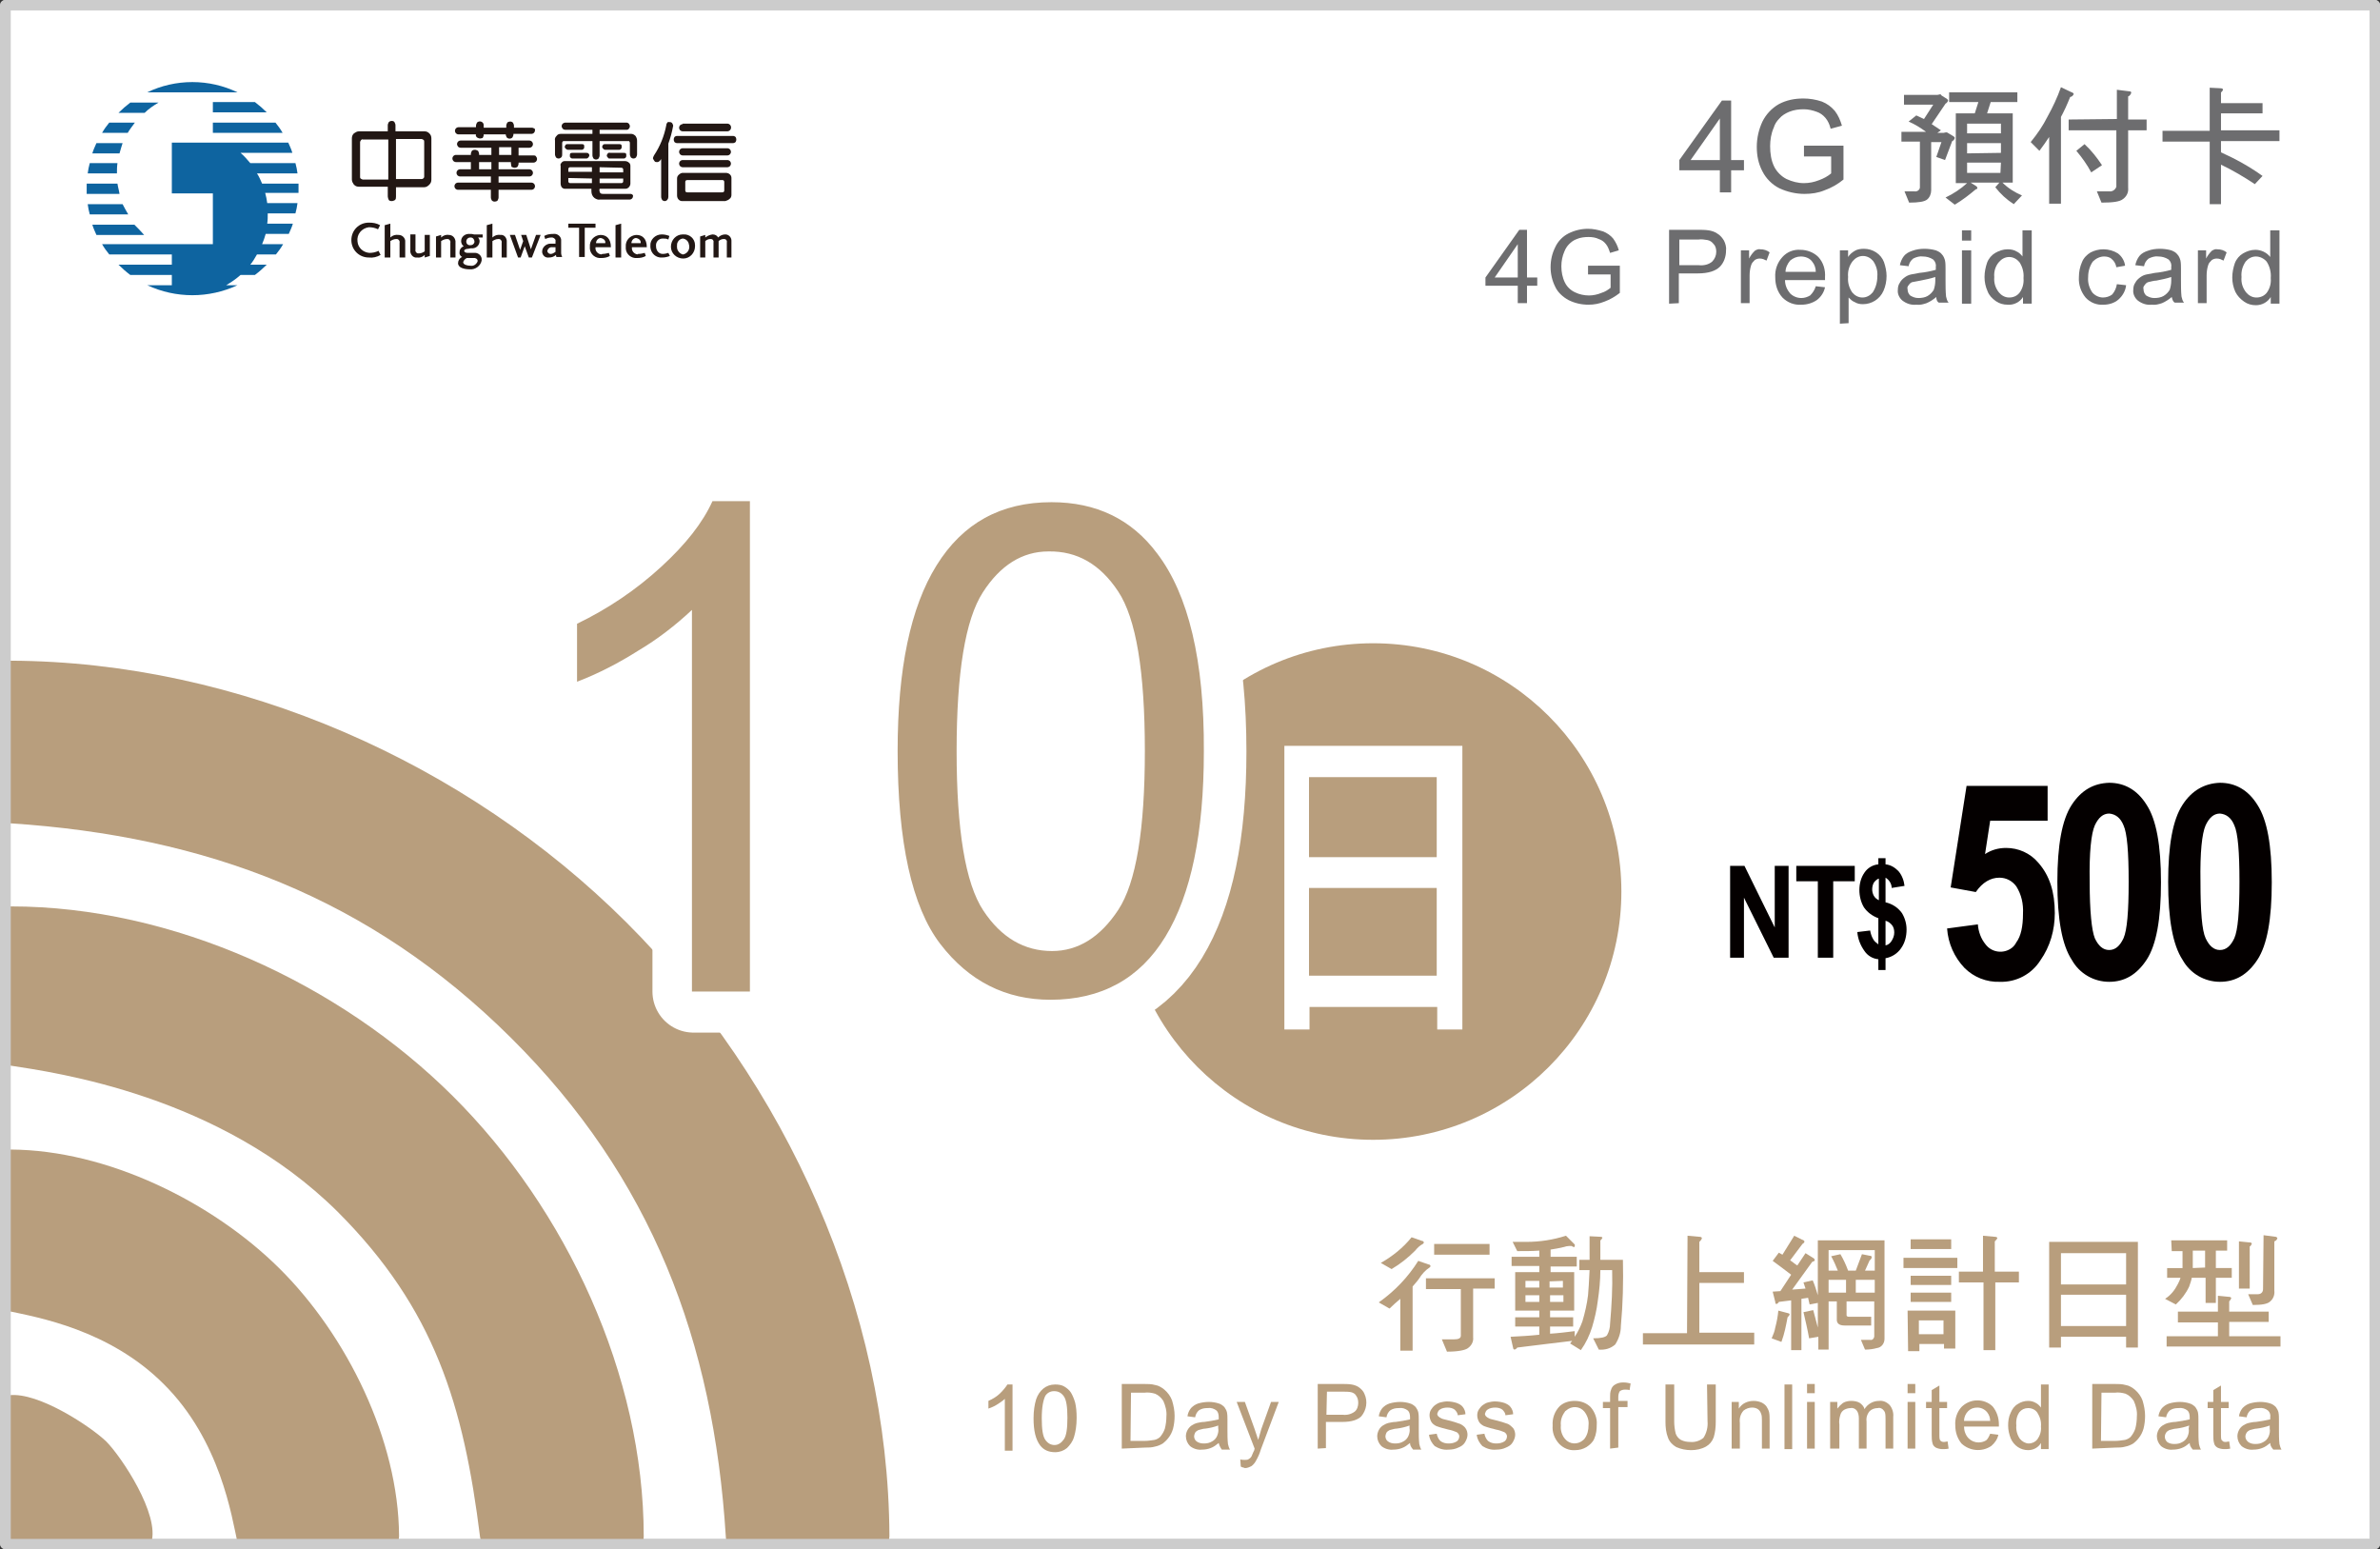 <?xml version="1.0" encoding="utf-8"?>
<!-- Generator: Adobe Illustrator 19.2.1, SVG Export Plug-In . SVG Version: 6.00 Build 0)  -->
<svg version="1.1" id="圖層_1" xmlns="http://www.w3.org/2000/svg" xmlns:xlink="http://www.w3.org/1999/xlink" x="0px" y="0px"
	 viewBox="0 0 464 302" style="enable-background:new 0 0 464 302;" xml:space="preserve">
<rect x="0" y="0" width="464" height="302" fill="#333333" stroke="none"/>
<style type="text/css">
	.st0{fill:#FFFFFF;stroke:#CCCCCC;stroke-width:2;stroke-linecap:round;stroke-linejoin:round;}
	.st1{fill:#040000;}
	.st2{fill:#B89E7D;}
	.st3{fill:#6D6D6F;}
	.st4{fill:#FFFFFF;}
	.st5{fill:#0E64A0;}
	.st6{fill:#221714;}
	.st7{fill:none;stroke:#CCCCCC;stroke-width:2;stroke-linecap:round;stroke-linejoin:round;}
	.st8{fill:#4D92C0;stroke:#FFFFFF;stroke-width:16;stroke-linecap:round;stroke-linejoin:round;}
</style>
<title>10day</title>
<rect x="1" y="1" class="st0" width="462" height="300"/>
<path class="st1" d="M379.6,181l6-0.8c0.1,1.4,0.6,2.8,1.5,3.9c1.2,1.6,3.5,1.9,5.1,0.7c0.4-0.3,0.7-0.7,0.9-1.1
	c0.9-1.2,1.3-3.1,1.3-5.6c0.1-1.9-0.3-3.7-1.3-5.3c-0.8-1.1-2-1.7-3.3-1.7c-1.7,0-3.3,0.9-4.6,2.8l-4.9-0.9l3.1-19.8h15.8v6.8H388
	l-1,6.5c1.2-0.8,2.6-1.2,4.1-1.2c2.4,0,4.7,1,6.3,2.9c2.2,2.5,3.2,5.7,3.2,9.8c0,3.3-0.9,6.5-2.8,9.2c-1.7,2.7-4.7,4.3-7.9,4.2
	c-2.6,0.1-5.1-0.9-6.9-2.7C381,186.6,379.8,183.9,379.6,181z"/>
<path class="st1" d="M411.2,152.6c3,0,5.5,1.4,7.3,4.3c1.9,2.9,2.8,7.9,2.8,15.1c0,7.2-0.9,12.2-2.8,15.1c-1.9,2.9-4.3,4.3-7.3,4.3
	c-3,0-5.8-1.6-7.3-4.3c-1.9-2.9-2.8-7.9-2.8-15.2c0-7.1,0.9-12.1,2.8-15S408.2,152.7,411.2,152.6z M411.2,158.6
	c-1.2,0-2.1,0.8-2.8,2.3c-0.7,1.6-1.1,5.2-1,11c0,5.8,0.4,9.5,1,11c0.7,1.5,1.6,2.3,2.8,2.3c1.2,0,2.1-0.8,2.8-2.3
	c0.7-1.6,1-5.2,1-11c0-5.8-0.3-9.5-1-11C413.4,159.4,412.4,158.7,411.2,158.6L411.2,158.6z"/>
<path class="st1" d="M432.8,152.6c3,0,5.5,1.4,7.3,4.3c1.9,2.9,2.8,7.9,2.8,15.1c0,7.2-0.9,12.2-2.8,15.1c-1.9,2.9-4.3,4.3-7.3,4.3
	c-3,0-5.8-1.6-7.3-4.3c-1.9-2.9-2.8-7.9-2.8-15.2c0-7.1,0.9-12.1,2.8-15C427.3,154.1,429.8,152.7,432.8,152.6z M432.8,158.6
	c-1.2,0-2.1,0.8-2.8,2.3c-0.7,1.6-1.1,5.2-1,11c0,5.8,0.3,9.5,1,11c0.7,1.5,1.6,2.3,2.8,2.3c1.2,0,2.1-0.8,2.8-2.3
	c0.7-1.6,1-5.2,1-11c0-5.8-0.3-9.5-1-11C435,159.4,434,158.7,432.8,158.6L432.8,158.6z"/>
<path class="st1" d="M337.3,186.7v-17.9h2.8l5.9,12v-12h2.7v17.9h-2.9l-5.8-11.7v11.7H337.3L337.3,186.7z"/>
<path class="st1" d="M354.4,186.7v-14.9h-4.2v-3h11.4v3h-4.2v14.9H354.4z"/>
<path class="st1" d="M366.2,184.1V179c-1.1-0.4-2.1-1.1-2.8-2.1c-0.6-1-0.9-2.2-0.9-3.4c0-1.2,0.3-2.4,1-3.4
	c0.6-0.9,1.6-1.5,2.7-1.6v-1.2h1.4v1.2c1,0.1,1.8,0.6,2.5,1.3c0.7,0.8,1.1,1.9,1.2,2.9l-2.5,0.4c0-0.8-0.5-1.6-1.2-2v4.8
	c1.3,0.3,2.4,1,3.2,2.1c0.6,1,0.9,2.1,0.9,3.2c0,1.3-0.3,2.6-1.1,3.7c-0.7,1-1.8,1.7-3,1.9v2.3h-1.4V187c-1.1-0.1-2.1-0.7-2.7-1.6
	c-0.8-1.1-1.3-2.4-1.4-3.7l2.5-0.3c0.1,0.6,0.3,1.2,0.6,1.7C365.4,183.5,365.8,183.8,366.2,184.1z M366.2,171.3
	c-0.4,0.2-0.7,0.5-0.9,0.8c-0.2,0.4-0.3,0.8-0.3,1.3c0,0.4,0.1,0.8,0.3,1.2c0.2,0.4,0.6,0.7,1,0.9V171.3L366.2,171.3z M367.6,184.3
	c0.5-0.1,0.9-0.4,1.2-0.9c0.3-0.5,0.5-1,0.5-1.6c0-0.5-0.1-1-0.4-1.4c-0.3-0.4-0.8-0.8-1.3-0.9L367.6,184.3L367.6,184.3z"/>
<path class="st2" d="M279.6,242.5h10.8v2.1h-10.8V242.5z M277.9,249.2h13.5v2h-4.2v9.5c0.1,0.8-0.3,1.6-1,2.1
	c-0.5,0.4-1.9,0.7-4.1,0.7l-1-2.4h2.4c0.8,0,1.3-0.2,1.3-0.7v-9.1h-6.8V249.2z M275.2,241.2l2,0.7c0.2,0,0.3,0.1,0.4,0.3
	c0,0.1-0.1,0.2-0.2,0.3c-0.6,0.3-1.1,0.8-1.5,1.3c-1.4,1.4-2.9,2.6-4.6,3.6l-2.1-1.2C271.5,244.9,273.6,243.2,275.2,241.2
	L275.2,241.2z M276.5,245.8l2,0.7c0.2,0,0.3,0.1,0.4,0.3c0,0.1-0.1,0.2-0.2,0.3c-0.8,0.5-1.5,1.3-2,2.1c-0.4,0.6-0.9,1.1-1.3,1.6
	v12.5H273v-10.1c-0.7,0.6-1.4,1.2-2.1,1.9l-2.1-1.2C271.9,251.7,274.5,249,276.5,245.8L276.5,245.8z"/>
<path class="st2" d="M304.8,253.8v-1.3h-2.6v1.3H304.8z M302.1,249.8v1.2h2.6v-1.3L302.1,249.8L302.1,249.8z M300.1,253.8v-1.3h-2.7
	v1.3H300.1z M297.4,251h2.7v-1.3h-2.7V251L297.4,251z M305.9,242.9c-0.3,0-0.7,0.1-1,0.2c-0.9,0.2-1.8,0.4-2.6,0.5v1.4h5.1v1.9h-5.1
	v1.1h4.6v7.5h-4.7v1.3h4.5v1.8h-4.5v1.4c1.6-0.1,3.2-0.3,4.8-0.5v1.1c0.6-0.9,1.1-1.9,1.5-3c0.5-1.7,0.9-3.4,1.1-5.1
	c0.1-1.1,0.2-2.7,0.3-4.9h-2v-2h2c0-1.4,0-2.9,0-4.6l2,0.1c0.4,0,0.5,0.1,0.5,0.2c-0.1,0.2-0.2,0.4-0.4,0.5c0,1.4,0,2.6,0,3.8h4.4
	c0.1,4.3,0,8.6-0.4,12.9c0,1.3-0.4,2.5-1.1,3.6c-0.9,0.8-2,1.1-3.2,1l-1.1-2.2c1.5,0,2.4-0.2,2.7-0.6c0.4-0.7,0.6-1.5,0.6-2.3
	c0.3-3.5,0.5-6.9,0.4-10.4h-2.3c0,2-0.2,4-0.5,6c-0.2,1.7-0.6,3.4-1.1,5.1c-0.5,1.6-1.2,3.1-2.2,4.5l-2.1-1.3l0.4-0.5
	c-2.4,0.3-6,0.7-10.7,1.3c-0.1,0.2-0.3,0.3-0.5,0.4c-0.2,0-0.3-0.2-0.3-0.3c0,0,0,0,0,0l-0.5-2.2c1.9-0.1,3.8-0.2,5.6-0.4v-1.6h-4.7
	v-1.8h4.7v-1.3h-4.7V248h4.7v-1.2h-5.4V245h5.4v-1.2c-1.3,0.1-2.8,0.1-4.3,0.1l-0.9-1.8h2.7c2.6,0,5.2-0.4,7.7-1.2l1.6,1.6
	c0.1,0.1,0.2,0.2,0.1,0.4c0,0.1,0,0.2-0.1,0.2c-0.2,0-0.4-0.1-0.5-0.2C306.2,242.9,306,242.9,305.9,242.9L305.9,242.9z"/>
<path class="st2" d="M329,240.9l2.2,0.2c0.4,0,0.6,0.1,0.6,0.3c-0.1,0.3-0.3,0.5-0.5,0.7v5.9h8.7v2.1h-8.7v9.7h10.7v2.3h-21.7v-2.2
	h8.6L329,240.9L329,240.9z"/>
<path class="st2" d="M361.8,252h3.7v-2.5h-3.7V252z M356.5,252h3.4v-2.5h-3.4V252z M356.5,247.7h1.8c-0.4-1-0.8-1.9-1.3-2.8l1.8-0.4
	c0.6,1,1.1,2.1,1.5,3.2h1.5l1.2-3.2l1.5,0.3c0.3,0,0.4,0.1,0.4,0.3c0,0.2-0.2,0.5-0.4,0.6l-0.9,2h1.9v-4h-9L356.5,247.7L356.5,247.7
	z M349.8,240.9l1.6,0.8c0.2,0,0.3,0.2,0.4,0.3c0,0.2-0.2,0.4-0.4,0.5l-2.4,3.2c0.5,0.3,0.9,0.7,1.4,1l1.6-2.4l1.6,1
	c0.1,0.1,0.2,0.2,0.2,0.4c0,0.1-0.2,0.2-0.5,0.3l-3.9,5.4c0.9-0.1,1.8-0.1,2.6-0.2c-0.1-0.4-0.3-0.8-0.4-1.2l1.8-0.4
	c0.4,0.9,0.7,1.9,1,2.9v-10.7h13v19.2c0,0.9-0.6,1.7-1.5,1.8c-0.7,0.2-1.5,0.3-2.3,0.3l-0.8-1.9l1.8,0c0.4,0.1,0.7-0.2,0.8-0.6
	c0-0.1,0-0.1,0-0.2v-6.7h-5.4v2.7c0,0.2,0.2,0.3,0.5,0.3h4.3v1.7h-5.2c-1,0-1.5-0.4-1.5-1.1v-3.6h-1.6v9.4h-2v-2.5l-1.8,0.3
	c-0.3-1.7-0.7-3.4-1.1-5.1l1.9-0.4c0.3,1.2,0.6,2.3,0.9,3.4V254l-1.6,0.3c-0.1-0.4-0.2-0.9-0.3-1.3l-1.3,0.2v10h-2v-9.7l-2.4,0.3
	c-0.1,0.2-0.3,0.4-0.5,0.4c-0.1,0-0.2-0.1-0.2-0.4l-0.5-2l1.5-0.1l2.1-3.2c-1.3-1-2.5-1.9-3.6-2.7l1.2-1.6l0.7,0.4L349.8,240.9z
	 M346.7,255.5l1.9,0.5c0.1,0,0.3,0.1,0.3,0.2c0,0,0,0,0,0c0,0.2-0.2,0.4-0.4,0.6c-0.3,1.6-0.6,3.2-1.2,4.8l-1.9-0.7
	c0.3-0.7,0.6-1.4,0.7-2.1C346.4,257.7,346.6,256.6,346.7,255.5L346.7,255.5z"/>
<path class="st2" d="M381.8,247.9h4.8v-7l2.2,0.2c0.4,0,0.6,0.1,0.6,0.3c-0.1,0.2-0.3,0.4-0.5,0.6v5.9h4.7v2.1H389v13.2h-2.3v-13.2
	h-4.8V247.9z M374.1,260.1h4.8v-2.7h-4.8V260.1z M372.5,252h7.9v1.8h-7.9V252z M372.5,248.7h7.9v1.8h-7.9V248.7z M372.5,241.6h7.9
	v1.9h-7.9V241.6z M371.9,255.5h9.3v7.4h-2.2V262h-4.8v1.4h-2.2L371.9,255.5L371.9,255.5z M371.1,245.2h10.5v2h-10.5V245.2z"/>
<path class="st2" d="M401.8,258.5h12.7v-6.1h-12.7V258.5z M401.8,250.4h12.7v-6.1h-12.7V250.4z M399.5,242.1h17.3v20.6h-2.3v-2.1
	h-12.7v2.1h-2.3V242.1L399.5,242.1z"/>
<path class="st2" d="M441.3,240.8l2.3,0.3c0.2,0,0.3,0.1,0.4,0.3c-0.1,0.3-0.3,0.5-0.6,0.6v9.6c0.1,0.8-0.2,1.6-0.8,2.1
	c-0.5,0.5-1.6,0.7-3.4,0.7l-0.9-2.1h1.9c0.6,0,1-0.4,1-1c0,0,0,0,0-0.1L441.3,240.8L441.3,240.8z M436.5,242l2,0.2
	c0.4,0,0.5,0.1,0.5,0.3c-0.1,0.2-0.2,0.4-0.4,0.5v8.2h-2.1L436.5,242L436.5,242z M429.9,247.1v-3.3h-2.4v3.4L429.9,247.1
	L429.9,247.1z M424.6,255.7h7.8v-3.1l2,0.2c0.4,0,0.6,0.1,0.6,0.3c-0.1,0.2-0.2,0.4-0.4,0.6v2h7.7v2h-7.7v2.8h10v2h-22.2v-2h10v-2.7
	h-7.8L424.6,255.7L424.6,255.7z M423.3,241.8h10.9v2h-2.2v3.4h3.1v1.9h-3.1v4.9h-2v-4.9h-2.7c-0.1,0.6-0.3,1.1-0.5,1.7
	c-0.6,1.3-1.5,2.5-2.6,3.5l-2.1-1.1c1.1-0.7,1.9-1.7,2.5-2.9c0.2-0.4,0.4-0.8,0.5-1.2h-2.6v-1.9h3v-3.3h-2.1L423.3,241.8
	L423.3,241.8z"/>
<path class="st3" d="M295.9,54.1v-6.5l-4.5,6.5L295.9,54.1L295.9,54.1z M295.9,59.1v-3.4h-6.3v-1.6l6.6-9.3h1.5v9.3h2v1.6h-2v3.4
	L295.9,59.1L295.9,59.1z"/>
<path class="st3" d="M309.6,53.5v-1.7h6.2v5.3c-0.9,0.7-1.9,1.3-3,1.7c-1,0.4-2,0.6-3.1,0.6c-1.4,0-2.7-0.3-3.9-0.9
	c-1.1-0.6-2.1-1.5-2.6-2.6c-0.6-1.2-0.9-2.5-0.9-3.8c0-1.4,0.3-2.7,0.9-3.9c0.5-1.1,1.4-2.1,2.6-2.7c1.2-0.6,2.5-0.9,3.8-0.9
	c1,0,1.9,0.2,2.9,0.5c0.8,0.3,1.5,0.8,2,1.4c0.5,0.7,0.9,1.5,1.1,2.3l-1.7,0.5c-0.2-0.6-0.4-1.2-0.8-1.7c-0.4-0.5-0.8-0.8-1.4-1
	c-0.6-0.3-1.3-0.4-2-0.4c-0.8,0-1.6,0.1-2.3,0.4c-0.6,0.2-1.1,0.6-1.5,1c-0.4,0.4-0.7,0.9-0.9,1.4c-0.4,0.9-0.6,1.9-0.6,2.9
	c0,1.1,0.2,2.2,0.7,3.2c0.4,0.8,1.1,1.5,2,1.9c0.8,0.4,1.8,0.6,2.7,0.6c0.8,0,1.7-0.2,2.4-0.5c0.7-0.2,1.3-0.6,1.8-1v-2.6H309.6z"/>
<path class="st3" d="M327.4,51.7h3.8c0.9,0.1,1.9-0.1,2.6-0.7c0.5-0.5,0.8-1.2,0.8-1.9c0-0.5-0.1-1.1-0.5-1.5
	c-0.3-0.4-0.7-0.7-1.2-0.8c-0.6-0.1-1.2-0.2-1.8-0.1h-3.7L327.4,51.7L327.4,51.7z M325.4,59.2V44.8h5.5c0.7,0,1.5,0,2.2,0.1
	c0.6,0.1,1.3,0.3,1.8,0.7c0.5,0.3,0.9,0.8,1.2,1.3c0.3,0.6,0.5,1.3,0.4,2c0,1.1-0.4,2.3-1.2,3.1c-0.8,0.8-2.2,1.3-4.3,1.3h-3.7v5.8
	L325.4,59.2L325.4,59.2z"/>
<path class="st3" d="M339.4,59.2V48.8h1.6v1.6c0.3-0.6,0.7-1.1,1.1-1.5c0.3-0.2,0.7-0.4,1.1-0.3c0.7,0,1.3,0.2,1.8,0.6l-0.6,1.6
	c-0.4-0.2-0.8-0.4-1.3-0.4c-0.4,0-0.7,0.1-1,0.3c-0.3,0.3-0.6,0.6-0.7,1c-0.2,0.6-0.3,1.3-0.3,2v5.4H339.4L339.4,59.2z"/>
<path class="st3" d="M348.1,53h5.9c0-0.7-0.2-1.4-0.7-2c-0.5-0.7-1.4-1-2.2-1c-0.8,0-1.5,0.3-2.1,0.8
	C348.5,51.4,348.1,52.2,348.1,53z M354,55.8l1.8,0.2c-0.2,1-0.8,1.9-1.6,2.5c-0.9,0.6-1.9,0.9-3,0.9c-1.4,0.1-2.7-0.4-3.7-1.4
	c-1-1.1-1.4-2.5-1.4-3.9c-0.1-1.5,0.4-2.9,1.4-4c0.9-1,2.2-1.5,3.5-1.4c1.3,0,2.6,0.5,3.5,1.4c1,1.1,1.4,2.5,1.3,4
	c0,0.1,0,0.3,0,0.5H348c0,1,0.4,1.9,1,2.6c0.6,0.6,1.4,0.9,2.2,0.9c0.6,0,1.2-0.2,1.7-0.5C353.4,57.1,353.8,56.5,354,55.8L354,55.8z
	"/>
<path class="st3" d="M360.3,54c-0.1,1.1,0.2,2.1,0.8,3c0.5,0.6,1.2,1,2,1c0.8,0,1.5-0.4,2-1c0.6-0.9,0.9-2,0.9-3.1
	c0.1-1.1-0.2-2.1-0.8-3c-0.5-0.6-1.2-1-2-1c-0.8,0-1.5,0.4-2,1C360.5,51.8,360.2,52.9,360.3,54z M358.7,63.1V48.8h1.6v1.3
	c0.3-0.5,0.8-0.9,1.3-1.2c0.5-0.3,1.1-0.4,1.8-0.4c1.7,0,3.3,1,3.9,2.6c0.3,0.9,0.5,1.8,0.5,2.7c0,1-0.2,2-0.6,2.9
	c-0.7,1.6-2.3,2.6-4,2.6c-0.6,0-1.1-0.1-1.6-0.4c-0.5-0.2-0.8-0.5-1.2-0.9v5L358.7,63.1L358.7,63.1z"/>
<path class="st3" d="M377.3,54c-0.9,0.3-1.9,0.5-2.9,0.7c-0.5,0.1-1.1,0.2-1.6,0.3c-0.3,0.1-0.5,0.3-0.7,0.6
	c-0.2,0.2-0.3,0.5-0.2,0.8c0,0.5,0.2,0.9,0.5,1.2c0.5,0.3,1,0.5,1.6,0.5c0.6,0,1.3-0.1,1.8-0.4c0.5-0.3,0.9-0.7,1.2-1.2
	c0.2-0.6,0.3-1.2,0.3-1.8L377.3,54L377.3,54z M377.5,57.9c-0.6,0.5-1.2,0.9-1.9,1.2c-0.6,0.2-1.3,0.4-2,0.3c-1,0.1-1.9-0.2-2.7-0.8
	c-0.6-0.5-1-1.3-0.9-2.1c0-0.5,0.1-1,0.4-1.4c0.2-0.4,0.5-0.7,0.9-1c0.4-0.3,0.8-0.5,1.3-0.6c0.5-0.1,1.1-0.2,1.6-0.3
	c1.1-0.1,2.1-0.3,3.2-0.6v-0.5c0.1-0.6-0.1-1.1-0.5-1.5c-0.6-0.4-1.3-0.6-2-0.6c-0.6-0.1-1.3,0.1-1.9,0.4c-0.5,0.4-0.8,0.9-0.9,1.5
	l-1.7-0.2c0.1-0.6,0.4-1.3,0.8-1.8c0.4-0.5,1-0.8,1.6-1c0.8-0.3,1.6-0.4,2.4-0.4c0.7,0,1.5,0.1,2.2,0.3c0.5,0.2,0.9,0.4,1.2,0.8
	c0.3,0.3,0.5,0.8,0.6,1.2c0.1,0.5,0.1,1.1,0.1,1.6v2.3c0,1,0,2.1,0.1,3.1c0.1,0.4,0.2,0.9,0.5,1.2h-1.9
	C377.6,58.8,377.5,58.3,377.5,57.9L377.5,57.9z"/>
<path class="st3" d="M382.5,59.2V48.8h1.8v10.4H382.5z M382.5,46.9v-2h1.8v2H382.5z"/>
<path class="st3" d="M388.8,54c-0.1,1.1,0.2,2.1,0.9,3c0.5,0.6,1.2,1,2,1c0.8,0,1.5-0.3,2-0.9c0.6-0.8,0.9-1.8,0.8-2.9
	c0.1-1.1-0.2-2.2-0.8-3.1c-0.5-0.6-1.2-1-2-1c-0.8,0-1.5,0.4-2,1C389,51.9,388.7,53,388.8,54z M394.4,59.2v-1.3
	c-0.6,1-1.8,1.6-3,1.5c-0.8,0-1.6-0.2-2.3-0.7c-0.7-0.5-1.3-1.1-1.6-1.9c-0.4-0.9-0.6-1.8-0.6-2.8c0-1,0.2-1.9,0.5-2.8
	c0.3-0.8,0.9-1.5,1.6-1.9c0.7-0.4,1.5-0.7,2.4-0.7c0.6,0,1.2,0.1,1.7,0.4c0.5,0.2,0.9,0.6,1.2,1v-5.1h1.8v14.3L394.4,59.2
	L394.4,59.2z"/>
<path class="st3" d="M412.7,55.4l1.8,0.2c-0.1,1.1-0.7,2.1-1.5,2.8c-0.8,0.7-1.9,1-2.9,1c-1.3,0.1-2.6-0.4-3.5-1.4
	c-0.9-1.1-1.4-2.5-1.3-4c0-1,0.2-2,0.6-2.9c0.3-0.8,1-1.5,1.7-1.9c0.8-0.4,1.6-0.6,2.5-0.6c1,0,2,0.3,2.8,0.8
	c0.8,0.6,1.3,1.5,1.4,2.4l-1.7,0.3c-0.1-0.6-0.4-1.2-0.9-1.6c-0.4-0.4-1-0.5-1.5-0.5c-0.8,0-1.6,0.4-2.2,1c-0.6,0.9-0.9,1.9-0.9,3
	c-0.1,1.1,0.2,2.1,0.8,3c0.5,0.6,1.3,1,2.1,1c0.6,0,1.3-0.2,1.8-0.6C412.3,56.8,412.6,56.1,412.7,55.4z"/>
<path class="st3" d="M423.3,54c-0.9,0.3-1.9,0.5-2.9,0.7c-0.5,0-1.1,0.2-1.6,0.3c-0.3,0.1-0.5,0.3-0.7,0.6c-0.2,0.2-0.3,0.5-0.2,0.8
	c0,0.5,0.2,0.9,0.5,1.2c0.5,0.3,1,0.5,1.6,0.5c0.6,0,1.3-0.1,1.8-0.4c0.5-0.3,0.9-0.7,1.2-1.2c0.2-0.6,0.3-1.2,0.3-1.8L423.3,54
	L423.3,54z M423.4,57.9c-0.6,0.5-1.2,0.9-1.9,1.2c-0.6,0.2-1.3,0.4-2,0.3c-1,0.1-1.9-0.2-2.7-0.8c-0.6-0.5-1-1.3-0.9-2.1
	c0-0.5,0.1-1,0.4-1.4c0.2-0.4,0.5-0.7,0.9-1c0.4-0.3,0.8-0.5,1.3-0.6c0.5-0.1,1.1-0.2,1.6-0.3c1.1-0.1,2.1-0.3,3.2-0.6v-0.5
	c0.1-0.6-0.1-1.1-0.5-1.5c-0.6-0.4-1.3-0.6-2-0.6c-0.6-0.1-1.3,0.1-1.9,0.4c-0.5,0.4-0.8,0.9-0.9,1.5l-1.7-0.2
	c0.1-0.6,0.4-1.3,0.8-1.8c0.4-0.5,1-0.8,1.6-1c0.8-0.3,1.6-0.4,2.4-0.4c0.7,0,1.5,0.1,2.2,0.3c0.5,0.2,0.9,0.4,1.2,0.8
	c0.3,0.3,0.5,0.8,0.6,1.2c0.1,0.5,0.1,1.1,0.1,1.6v2.3c0,1,0,2.1,0.1,3.1c0.1,0.4,0.2,0.9,0.5,1.2h-1.8
	C423.6,58.8,423.5,58.3,423.4,57.9L423.4,57.9z"/>
<path class="st3" d="M428.5,59.2V48.8h1.6v1.6c0.3-0.6,0.7-1.1,1.1-1.5c0.3-0.2,0.7-0.4,1.1-0.3c0.7,0,1.3,0.2,1.8,0.6l-0.6,1.6
	c-0.4-0.2-0.8-0.4-1.3-0.4c-0.4,0-0.7,0.1-1,0.3c-0.3,0.3-0.6,0.6-0.7,1c-0.2,0.6-0.3,1.3-0.3,2v5.4H428.5L428.5,59.2z"/>
<path class="st3" d="M437,54c-0.1,1.1,0.2,2.1,0.9,3c0.5,0.6,1.2,1,2,1c0.8,0,1.5-0.3,2-0.9c0.6-0.8,0.9-1.8,0.8-2.9
	c0.1-1.1-0.2-2.3-0.8-3.2c-0.5-0.6-1.3-1-2.1-1c-0.8,0-1.5,0.4-2,1C437.2,51.9,436.9,52.9,437,54z M442.7,59.2v-1.3
	c-0.6,1-1.7,1.6-2.9,1.6c-0.8,0-1.6-0.2-2.3-0.7c-0.7-0.5-1.3-1.1-1.7-1.9c-0.4-0.9-0.6-1.8-0.6-2.8c0-1,0.2-1.9,0.5-2.8
	c0.3-0.8,0.9-1.5,1.6-1.9c0.7-0.4,1.5-0.7,2.4-0.7c1.1,0,2.2,0.5,2.9,1.4v-5.2h1.8v14.3L442.7,59.2L442.7,59.2z"/>
<path class="st3" d="M335.3,31.2v-8.1l-5.7,8.1L335.3,31.2L335.3,31.2z M335.3,37.5v-4.3h-7.9v-2l8.3-11.6h1.8v11.6h2.5v2h-2.5v4.3
	L335.3,37.5L335.3,37.5z"/>
<path class="st3" d="M351.7,30.5v-2.1h7.7V35c-1.1,0.9-2.3,1.6-3.7,2.1c-1.2,0.5-2.5,0.7-3.9,0.7c-1.7,0-3.4-0.4-4.9-1.1
	c-1.4-0.7-2.6-1.9-3.3-3.3c-0.8-1.5-1.1-3.1-1.1-4.8c0-1.7,0.4-3.4,1.1-4.9c0.7-1.4,1.8-2.6,3.2-3.4c1.5-0.8,3.1-1.1,4.8-1.1
	c1.2,0,2.4,0.2,3.6,0.6c1,0.4,1.8,1,2.5,1.8c0.7,0.9,1.1,1.9,1.4,2.9l-2.2,0.6c-0.2-0.8-0.5-1.5-1-2.1c-0.5-0.6-1.1-1-1.7-1.2
	c-0.8-0.3-1.7-0.5-2.5-0.5c-1,0-1.9,0.1-2.9,0.5c-0.7,0.3-1.4,0.7-1.9,1.3c-0.5,0.5-0.9,1.1-1.1,1.8c-0.5,1.1-0.7,2.4-0.7,3.6
	c0,1.4,0.2,2.8,0.8,4c0.5,1,1.4,1.9,2.4,2.4c1.1,0.5,2.2,0.8,3.4,0.8c1,0,2-0.2,3-0.6c0.8-0.3,1.6-0.7,2.3-1.3v-3.3H351.7
	L351.7,30.5z"/>
<path class="st3" d="M390.1,31.7h-6.6v2h6.5L390.1,31.7L390.1,31.7z M390.1,29.8v-1.9h-6.6v2L390.1,29.8L390.1,29.8z M390.1,26v-1.9
	h-6.6V26L390.1,26L390.1,26z M393.3,18v1.9h-5.2l-0.7,2.2h5v13.5h-2c1.1,1.1,2.4,1.9,3.8,2.5l-1.6,1.7c-1.4-0.9-2.6-2-3.6-3.3
	l0.8-0.9h-5.6l1.1,0.7c0.1,0.1,0.2,0.2,0.2,0.3c0,0.2-0.1,0.3-0.3,0.3c-1.3,1.1-2.6,2.1-4.1,3l-1.8-1.4c1.5-0.7,3-1.7,4.2-2.8h-2.2
	V22.1h3.7l0.7-2.2h-5.7V18H393.3L393.3,18z M378.5,18.6l1.1,0.7c0.1,0.1,0.2,0.2,0.2,0.3c-0.1,0.3-0.3,0.5-0.5,0.6l-2.7,4
	c0.6,0.4,1.2,0.8,1.8,1.2l-0.7,0.5h1.2l0.5-0.1c0.2,0,0.4,0.1,0.5,0.2l1,0.6c0.1,0.1,0.2,0.2,0.2,0.3c-0.1,0.3-0.2,0.5-0.5,0.6
	l-1.4,3.7l-1.7-0.6l1-2.9h-2v9.4c0,0.7-0.3,1.4-0.8,1.8c-0.5,0.4-1.6,0.6-3.5,0.6l-0.9-2.2h1.9c0.5,0.1,1-0.2,1.1-0.7c0,0,0,0,0,0
	v-9h-3.6v-1.9h4.8c-1.1-0.8-2.2-1.5-3.4-2l1.5-1.2c0.5,0.2,1,0.5,1.5,0.7l1.8-2.8h-5.7v-1.9h6.5l0.5-0.1
	C378.2,18.3,378.4,18.4,378.5,18.6L378.5,18.6z"/>
<path class="st3" d="M409.8,32.2l-2.1,1.4c-0.8-1.5-1.8-2.9-2.9-4.2l1.6-1.3C407.7,29.3,408.8,30.7,409.8,32.2z M412.7,23.2v-5.7
	l2.4,0.3c0.3,0,0.4,0.1,0.4,0.3c-0.1,0.3-0.3,0.6-0.6,0.7v4.5h3.6v2.1h-3.6v11.2c0.1,0.9-0.3,1.7-1,2.2c-0.6,0.5-1.9,0.7-4.2,0.7
	l-0.9-2.2h2.4c0.6,0.1,1.2-0.3,1.4-0.9c0,0,0-0.1,0-0.2V25.4h-9.3v-2.1L412.7,23.2L412.7,23.2z M403.9,18c0.2,0,0.3,0.2,0.4,0.3
	c-0.1,0.3-0.4,0.6-0.7,0.6c-0.6,1.5-1.2,2.8-1.8,3.9v16.9h-2.3v-13c-0.6,0.9-1.2,1.8-1.9,2.7l-1.7-1.7c1.3-1.6,2.4-3.2,3.3-5
	c1-1.8,1.9-3.7,2.6-5.7L403.9,18z"/>
<path class="st3" d="M432.8,17.2c0.4,0,0.6,0.1,0.6,0.3c-0.1,0.2-0.2,0.4-0.4,0.5v2.1h8.1v2H433v3.3h11.4v2.1H433v2.2
	c2.9,1.3,5.6,2.8,8.1,4.6l-1.5,1.6c-2.1-1.4-4.3-2.7-6.6-3.8v7.7h-2.2V27.6h-9.2v-2.1h9.2v-8.4L432.8,17.2z"/>
<path class="st2" d="M220.4,280.9h2.7c0.7,0,1.3-0.1,2-0.2c0.4-0.1,0.8-0.3,1.1-0.6c0.4-0.5,0.7-1,0.9-1.6c0.2-0.8,0.3-1.6,0.3-2.4
	c0.1-1-0.2-2.1-0.6-3c-0.4-0.6-0.9-1.1-1.6-1.4c-0.7-0.2-1.4-0.3-2.1-0.2h-2.6L220.4,280.9L220.4,280.9z M218.7,282.4v-12.6h4.3
	c0.8,0,1.5,0,2.2,0.2c0.7,0.1,1.3,0.5,1.8,0.9c0.7,0.6,1.2,1.3,1.5,2.1c0.3,1,0.5,2,0.5,3c0,0.9-0.1,1.7-0.3,2.5
	c-0.2,0.7-0.5,1.3-0.9,1.8c-0.3,0.4-0.7,0.8-1.1,1.1c-0.5,0.3-1,0.5-1.5,0.6c-0.7,0.2-1.3,0.2-2,0.2L218.7,282.4L218.7,282.4z"/>
<path class="st2" d="M237.5,277.9c-0.8,0.3-1.7,0.5-2.5,0.6c-0.5,0-0.9,0.2-1.4,0.3c-0.2,0.1-0.5,0.3-0.6,0.5
	c-0.1,0.2-0.2,0.5-0.2,0.7c0,0.4,0.2,0.8,0.5,1c0.4,0.3,0.9,0.4,1.4,0.4c0.6,0,1.1-0.1,1.6-0.4c0.4-0.2,0.8-0.6,1-1.1
	c0.2-0.5,0.3-1,0.2-1.5L237.5,277.9L237.5,277.9z M237.6,281.3c-0.5,0.4-1,0.8-1.6,1c-0.5,0.2-1.1,0.3-1.7,0.3
	c-0.8,0.1-1.7-0.2-2.3-0.7c-0.5-0.5-0.8-1.2-0.8-1.9c0-0.8,0.4-1.6,1.1-2.1c0.3-0.2,0.7-0.4,1.1-0.5c0.5-0.1,0.9-0.2,1.4-0.2
	c0.9-0.1,1.9-0.3,2.8-0.5v-0.4c0-0.5-0.1-1-0.4-1.3c-0.5-0.4-1.1-0.6-1.8-0.5c-0.6,0-1.1,0.1-1.6,0.4c-0.4,0.3-0.7,0.8-0.8,1.4
	l-1.5-0.2c0.1-0.6,0.3-1.1,0.7-1.6c0.4-0.4,0.8-0.7,1.4-0.9c0.7-0.2,1.4-0.3,2.1-0.3c0.6,0,1.3,0.1,1.9,0.3c0.4,0.1,0.8,0.4,1.1,0.7
	c0.2,0.3,0.4,0.6,0.5,1c0.1,0.5,0.1,1,0.1,1.4v2.1c0,0.9,0,1.8,0.1,2.7c0.1,0.4,0.2,0.8,0.4,1.1h-1.6
	C237.8,282,237.7,281.7,237.6,281.3L237.6,281.3z"/>
<path class="st2" d="M241.9,285.9l-0.1-1.4c0.3,0.1,0.6,0.1,0.9,0.1c0.3,0,0.6,0,0.8-0.2c0.2-0.1,0.4-0.3,0.5-0.5
	c0.2-0.4,0.3-0.8,0.5-1.1l0.1-0.4l-3.5-9.1h1.6l1.9,5.3c0.2,0.7,0.5,1.4,0.7,2.1c0.2-0.7,0.4-1.4,0.6-2.1l1.9-5.3h1.5l-3.5,9.3
	c-0.2,0.7-0.5,1.4-0.9,2.1c-0.2,0.4-0.5,0.8-0.9,1.1c-0.4,0.2-0.8,0.4-1.3,0.4C242.6,286.1,242.2,286.1,241.9,285.9z"/>
<path class="st2" d="M258.6,275.8h3.2c0.8,0.1,1.6-0.1,2.3-0.6c0.5-0.4,0.7-1.1,0.7-1.7c0-0.5-0.1-1-0.4-1.4c-0.2-0.4-0.6-0.6-1-0.7
	c-0.5-0.1-1-0.1-1.5-0.1h-3.2L258.6,275.8L258.6,275.8z M256.9,282.4v-12.6h4.7c0.6,0,1.3,0,1.9,0.1c0.6,0.1,1.1,0.3,1.5,0.6
	c0.4,0.3,0.8,0.7,1,1.2c0.7,1.5,0.4,3.2-0.6,4.4c-0.7,0.7-1.9,1.1-3.7,1.1h-3.2v5.1L256.9,282.4L256.9,282.4z"/>
<path class="st2" d="M274.8,277.9c-0.8,0.3-1.7,0.5-2.5,0.6c-0.5,0-0.9,0.2-1.4,0.3c-0.2,0.1-0.5,0.3-0.6,0.5
	c-0.1,0.2-0.2,0.5-0.2,0.7c0,0.4,0.2,0.8,0.5,1c0.4,0.3,0.9,0.4,1.4,0.4c0.6,0,1.1-0.1,1.6-0.4c0.4-0.2,0.8-0.6,1-1.1
	c0.2-0.5,0.3-1,0.2-1.5L274.8,277.9L274.8,277.9z M274.9,281.3c-0.5,0.4-1,0.8-1.6,1c-0.5,0.2-1.1,0.3-1.7,0.3
	c-0.8,0.1-1.7-0.2-2.3-0.7c-0.5-0.5-0.8-1.2-0.8-1.9c0-0.4,0.1-0.8,0.3-1.2c0.2-0.4,0.5-0.7,0.8-0.9c0.3-0.2,0.7-0.4,1.1-0.5
	c0.5-0.1,0.9-0.2,1.4-0.2c0.9-0.1,1.9-0.3,2.8-0.5c0-0.2,0-0.3,0-0.4c0-0.5-0.1-1-0.4-1.3c-0.5-0.4-1.1-0.6-1.8-0.5
	c-0.6,0-1.1,0.1-1.6,0.4c-0.4,0.3-0.7,0.8-0.8,1.4l-1.5-0.2c0.1-0.6,0.3-1.1,0.7-1.6c0.4-0.4,0.8-0.7,1.4-0.9
	c0.7-0.2,1.4-0.3,2.1-0.3c0.6,0,1.3,0.1,1.9,0.3c0.4,0.1,0.8,0.4,1.1,0.7c0.2,0.3,0.4,0.6,0.5,1c0.1,0.5,0.1,1,0.1,1.4v2.1
	c0,0.9,0,1.8,0.1,2.7c0.1,0.4,0.2,0.8,0.4,1.1h-1.6C275,282,274.9,281.7,274.9,281.3L274.9,281.3z"/>
<path class="st2" d="M278.6,279.7l1.5-0.2c0.1,0.5,0.3,1,0.7,1.4c0.5,0.4,1.1,0.5,1.6,0.5c0.6,0,1.1-0.1,1.6-0.4
	c0.3-0.2,0.5-0.6,0.5-1c0-0.3-0.2-0.6-0.5-0.8c-0.5-0.2-1-0.4-1.6-0.5c-0.8-0.2-1.6-0.4-2.4-0.7c-0.4-0.2-0.8-0.5-1-0.9
	c-0.2-0.4-0.3-0.8-0.3-1.2c0-0.4,0.1-0.8,0.3-1.1c0.2-0.3,0.4-0.6,0.8-0.9c0.3-0.2,0.6-0.4,1-0.5c0.4-0.1,0.9-0.2,1.3-0.2
	c0.6,0,1.3,0.1,1.9,0.3c0.5,0.2,0.9,0.4,1.2,0.8c0.3,0.4,0.5,0.9,0.5,1.4l-1.5,0.2c0-0.4-0.3-0.8-0.6-1.1c-0.4-0.3-0.9-0.4-1.4-0.4
	c-0.5,0-1.1,0.1-1.5,0.4c-0.3,0.2-0.4,0.5-0.5,0.8c0,0.2,0.1,0.4,0.2,0.5c0.2,0.2,0.4,0.3,0.6,0.4c0.1,0.1,0.6,0.2,1.4,0.4
	c0.8,0.2,1.5,0.4,2.3,0.7c0.4,0.2,0.8,0.5,1,0.8c0.3,0.4,0.4,0.9,0.4,1.3c0,0.5-0.2,1-0.5,1.5c-0.3,0.5-0.8,0.8-1.3,1
	c-0.6,0.3-1.3,0.4-1.9,0.4c-1,0.1-1.9-0.2-2.7-0.7C279.2,281.4,278.7,280.6,278.6,279.7z"/>
<path class="st2" d="M287.9,279.7l1.5-0.2c0.1,0.5,0.3,1,0.7,1.4c0.5,0.4,1.1,0.5,1.6,0.5c0.6,0,1.1-0.1,1.6-0.4
	c0.3-0.2,0.5-0.6,0.5-1c0-0.3-0.2-0.6-0.5-0.8c-0.5-0.2-1-0.4-1.6-0.5c-0.8-0.2-1.6-0.4-2.4-0.7c-0.4-0.2-0.8-0.5-1-0.9
	c-0.2-0.4-0.3-0.8-0.3-1.2c0-0.4,0.1-0.8,0.3-1.1c0.2-0.3,0.4-0.6,0.8-0.9c0.3-0.2,0.6-0.4,1-0.5c0.4-0.1,0.9-0.2,1.3-0.2
	c0.6,0,1.3,0.1,1.9,0.3c0.5,0.2,0.9,0.4,1.2,0.8c0.3,0.4,0.5,0.9,0.5,1.4l-1.5,0.2c0-0.4-0.3-0.8-0.6-1.1c-0.4-0.3-0.9-0.4-1.4-0.4
	c-0.5,0-1.1,0.1-1.5,0.4c-0.3,0.2-0.4,0.5-0.5,0.8c0,0.2,0.1,0.4,0.2,0.5c0.2,0.2,0.4,0.3,0.6,0.4c0.1,0.1,0.6,0.2,1.4,0.4
	c0.8,0.2,1.5,0.4,2.3,0.7c0.4,0.2,0.7,0.5,1,0.8c0.3,0.4,0.4,0.9,0.4,1.3c0,0.5-0.2,1-0.5,1.5c-0.3,0.5-0.8,0.8-1.3,1
	c-0.6,0.3-1.3,0.4-1.9,0.4c-1,0.1-1.9-0.2-2.7-0.7C288.5,281.4,288,280.6,287.9,279.7z"/>
<path class="st2" d="M304.3,277.9c-0.1,0.9,0.2,1.9,0.8,2.6c0.9,1.1,2.5,1.2,3.6,0.2c0.1-0.1,0.2-0.2,0.2-0.2
	c0.6-0.8,0.8-1.7,0.8-2.7c0.1-0.9-0.2-1.8-0.8-2.6c-0.9-1.1-2.5-1.2-3.6-0.2c-0.1,0.1-0.2,0.1-0.2,0.2
	C304.5,276,304.2,276.9,304.3,277.9z M302.7,277.9c-0.1-1.4,0.4-2.8,1.4-3.8c0.8-0.7,1.8-1,2.9-1c1.2,0,2.3,0.4,3.1,1.2
	c0.8,0.9,1.3,2.2,1.2,3.4c0,1-0.1,1.9-0.5,2.8c-0.3,0.7-0.9,1.2-1.5,1.6c-0.7,0.4-1.4,0.6-2.2,0.6c-1.2,0.1-2.3-0.4-3.1-1.2
	C303,280.4,302.6,279.2,302.7,277.9z"/>
<path class="st2" d="M313.9,282.4v-7.9h-1.4v-1.2h1.4v-1c0-0.5,0-0.9,0.2-1.4c0.1-0.4,0.4-0.8,0.8-1c0.5-0.3,1-0.4,1.6-0.4
	c0.5,0,1,0.1,1.4,0.2l-0.2,1.3c-0.3-0.1-0.6-0.1-0.9-0.1c-0.4,0-0.7,0.1-1,0.3c-0.2,0.3-0.3,0.7-0.3,1.1v0.8h1.8v1.2h-1.8v7.9
	L313.9,282.4L313.9,282.4z"/>
<path class="st2" d="M332.8,269.9h1.7v7.3c0,1-0.1,2-0.4,3c-0.3,0.8-0.8,1.4-1.5,1.8c-0.9,0.5-1.9,0.7-2.9,0.7c-1,0-2-0.2-2.9-0.6
	c-0.7-0.4-1.3-1-1.6-1.8c-0.4-1-0.5-2.1-0.5-3.1v-7.3h1.7v7.2c0,0.8,0.1,1.6,0.3,2.4c0.2,0.5,0.5,0.9,1,1.2c0.6,0.3,1.2,0.4,1.8,0.4
	c0.9,0.1,1.9-0.2,2.6-0.8c0.6-0.9,0.9-2.1,0.8-3.2L332.8,269.9L332.8,269.9z"/>
<path class="st2" d="M337.6,282.4v-9.1h1.4v1.3c0.6-1,1.7-1.5,2.9-1.5c0.5,0,1,0.1,1.5,0.3c0.4,0.2,0.7,0.4,1,0.8
	c0.2,0.3,0.4,0.7,0.5,1.1c0.1,0.5,0.1,1,0.1,1.5v5.6h-1.5v-5.5c0-0.5,0-1-0.2-1.4c-0.1-0.3-0.3-0.6-0.6-0.8
	c-0.3-0.2-0.7-0.3-1.1-0.3c-0.6,0-1.2,0.2-1.7,0.6c-0.6,0.7-0.8,1.5-0.7,2.4v5L337.6,282.4L337.6,282.4z"/>
<rect x="347.9" y="269.9" class="st2" width="1.5" height="12.6"/>
<path class="st2" d="M352.3,282.4v-9.1h1.5v9.1H352.3z M352.3,271.6v-1.8h1.5v1.8H352.3z"/>
<path class="st2" d="M356.8,282.4v-9.1h1.4v1.3c0.3-0.4,0.7-0.8,1.1-1.1c0.5-0.3,1.1-0.4,1.6-0.4c0.6,0,1.2,0.1,1.7,0.4
	c0.4,0.3,0.8,0.7,0.9,1.2c0.6-1,1.7-1.6,2.8-1.6c0.8-0.1,1.5,0.2,2.1,0.8c0.5,0.6,0.8,1.5,0.7,2.3v6.2h-1.5v-5.7
	c0-0.4,0-0.9-0.1-1.3c-0.1-0.3-0.3-0.5-0.5-0.7c-0.3-0.2-0.6-0.3-0.9-0.2c-0.6,0-1.2,0.2-1.6,0.6c-0.5,0.6-0.7,1.3-0.6,2v5.3h-1.5
	v-5.9c0-0.5-0.1-1.1-0.4-1.5c-0.3-0.4-0.8-0.6-1.2-0.5c-0.4,0-0.8,0.1-1.2,0.3c-0.4,0.2-0.7,0.6-0.8,1c-0.2,0.6-0.3,1.3-0.2,1.9v4.7
	L356.8,282.4L356.8,282.4z"/>
<path class="st2" d="M371.9,282.4v-9.1h1.5v9.1H371.9z M371.9,271.6v-1.8h1.5v1.8H371.9z"/>
<path class="st2" d="M379.7,281l0.2,1.4c-0.4,0.1-0.8,0.1-1.2,0.1c-0.4,0-0.9-0.1-1.3-0.3c-0.3-0.2-0.5-0.4-0.6-0.7
	c-0.2-0.6-0.2-1.2-0.2-1.8v-5.2h-1.1v-1.2h1.1V271l1.5-0.9v3.2h1.5v1.2h-1.5v5.3c0,0.3,0,0.6,0.1,0.9c0.1,0.1,0.1,0.2,0.3,0.3
	c0.2,0.1,0.3,0.1,0.5,0.1C379.3,281.1,379.5,281,379.7,281z"/>
<path class="st2" d="M382.9,277h5.1c0-0.6-0.2-1.2-0.6-1.7c-0.5-0.6-1.2-0.9-1.9-0.9c-0.7,0-1.3,0.2-1.8,0.7
	C383.2,275.6,382.9,276.3,382.9,277z M388,279.5l1.6,0.2c-0.2,0.9-0.7,1.6-1.4,2.2c-1.8,1.2-4.2,1-5.8-0.5c-0.8-1-1.2-2.2-1.2-3.5
	c-0.1-1.3,0.3-2.6,1.2-3.6c0.8-0.8,1.9-1.3,3.1-1.3c1.1,0,2.2,0.4,3,1.2c0.8,1,1.2,2.2,1.2,3.5c0,0.1,0,0.2,0,0.4h-6.8
	c0,0.8,0.3,1.7,0.9,2.3c0.5,0.5,1.2,0.8,1.9,0.8c0.5,0,1-0.1,1.5-0.4C387.5,280.6,387.8,280,388,279.5L388,279.5z"/>
<path class="st2" d="M393.1,277.9c-0.1,0.9,0.2,1.9,0.7,2.6c0.4,0.5,1.1,0.9,1.7,0.9c0.7,0,1.3-0.3,1.7-0.8c0.5-0.7,0.8-1.6,0.7-2.5
	c0.1-1-0.2-1.9-0.7-2.7c-0.4-0.6-1.1-0.9-1.8-0.9c-0.7,0-1.3,0.3-1.7,0.8C393.2,276,393,276.9,393.1,277.9z M397.9,282.4v-1.1
	c-0.5,0.9-1.5,1.4-2.5,1.4c-0.7,0-1.4-0.2-2-0.6c-0.6-0.4-1.1-1-1.4-1.7c-0.3-0.8-0.5-1.6-0.5-2.5c0-0.8,0.1-1.7,0.5-2.5
	c0.3-0.7,0.7-1.3,1.4-1.7c0.6-0.4,1.3-0.6,2-0.6c0.5,0,1,0.1,1.5,0.4c0.4,0.2,0.7,0.5,1,0.9v-4.5h1.5v12.6H397.9L397.9,282.4z"/>
<path class="st2" d="M409.6,280.9h2.7c0.7,0,1.3-0.1,2-0.2c0.4-0.1,0.8-0.3,1.1-0.6c0.4-0.5,0.7-1,0.9-1.6c0.2-0.8,0.3-1.6,0.3-2.4
	c0.1-1-0.2-2.1-0.6-3c-0.4-0.6-0.9-1.1-1.6-1.4c-0.7-0.2-1.4-0.3-2.1-0.2h-2.6L409.6,280.9L409.6,280.9z M407.9,282.4v-12.6h4.3
	c0.8,0,1.5,0,2.2,0.2c0.7,0.1,1.3,0.5,1.8,0.9c0.7,0.6,1.2,1.3,1.5,2.1c0.3,1,0.5,2,0.5,3c0,0.9-0.1,1.7-0.3,2.5
	c-0.2,0.7-0.5,1.3-0.9,1.8c-0.3,0.4-0.7,0.8-1.1,1.1c-0.5,0.3-1,0.5-1.5,0.6c-0.7,0.2-1.3,0.2-2,0.2L407.9,282.4L407.9,282.4z"/>
<path class="st2" d="M426.8,277.9c-0.8,0.3-1.7,0.5-2.5,0.6c-0.5,0-0.9,0.2-1.4,0.3c-0.2,0.1-0.5,0.3-0.6,0.5
	c-0.4,0.6-0.3,1.3,0.2,1.8c0.4,0.3,0.9,0.4,1.4,0.4c0.6,0,1.1-0.1,1.6-0.4c0.4-0.2,0.8-0.6,1-1.1c0.2-0.5,0.3-1,0.2-1.5L426.8,277.9
	L426.8,277.9z M426.9,281.3c-0.5,0.4-1,0.8-1.6,1c-0.5,0.2-1.1,0.3-1.7,0.3c-0.8,0.1-1.7-0.2-2.3-0.7c-0.5-0.5-0.8-1.2-0.8-1.9
	c0-0.4,0.1-0.8,0.3-1.2c0.2-0.4,0.5-0.7,0.8-0.9c0.3-0.2,0.7-0.4,1.1-0.5c0.5-0.1,0.9-0.2,1.4-0.2c0.9-0.1,1.9-0.3,2.8-0.5
	c0-0.2,0-0.3,0-0.4c0-0.5-0.1-1-0.4-1.3c-0.5-0.4-1.1-0.6-1.8-0.5c-0.6,0-1.1,0.1-1.6,0.4c-0.4,0.3-0.7,0.8-0.8,1.4l-1.5-0.2
	c0.1-0.6,0.3-1.1,0.7-1.6c0.4-0.4,0.8-0.7,1.4-0.9c0.7-0.2,1.4-0.3,2.1-0.3c0.6,0,1.3,0.1,1.9,0.3c0.4,0.1,0.8,0.4,1.1,0.7
	c0.2,0.3,0.4,0.6,0.5,1c0.1,0.5,0.1,1,0.1,1.4v2.1c0,0.9,0,1.8,0.1,2.7c0.1,0.4,0.2,0.8,0.4,1.1h-1.6
	C427,282,426.9,281.7,426.9,281.3L426.9,281.3z"/>
<path class="st2" d="M434.6,281l0.2,1.4c-0.4,0.1-0.8,0.1-1.2,0.1c-0.4,0-0.9-0.1-1.3-0.3c-0.3-0.2-0.5-0.4-0.6-0.7
	c-0.2-0.6-0.2-1.2-0.2-1.8v-5.2h-1.1v-1.2h1.1V271l1.5-0.9v3.2h1.5v1.2h-1.5v5.3c0,0.3,0,0.6,0.1,0.9c0.1,0.1,0.2,0.2,0.3,0.3
	c0.2,0.1,0.3,0.1,0.5,0.1C434.2,281.1,434.4,281,434.6,281z"/>
<path class="st2" d="M442.5,277.9c-0.8,0.3-1.7,0.5-2.5,0.6c-0.5,0-0.9,0.2-1.4,0.3c-0.2,0.1-0.5,0.3-0.6,0.5
	c-0.4,0.6-0.3,1.3,0.3,1.8c0.4,0.3,0.9,0.4,1.4,0.4c0.6,0,1.1-0.1,1.6-0.4c0.4-0.2,0.8-0.6,1-1.1c0.2-0.5,0.3-1,0.2-1.5L442.5,277.9
	L442.5,277.9z M442.6,281.3c-0.5,0.4-1,0.8-1.6,1c-0.5,0.2-1.1,0.3-1.7,0.3c-0.8,0.1-1.7-0.2-2.3-0.7c-0.5-0.5-0.8-1.2-0.8-1.9
	c0-0.4,0.1-0.8,0.3-1.2c0.2-0.4,0.5-0.7,0.8-0.9c0.3-0.2,0.7-0.4,1.1-0.5c0.5-0.1,0.9-0.2,1.4-0.2c0.9-0.1,1.9-0.3,2.8-0.5
	c0-0.2,0-0.3,0-0.4c0.1-0.5-0.1-1-0.4-1.3c-0.5-0.4-1.1-0.6-1.8-0.5c-0.6,0-1.1,0.1-1.6,0.4c-0.4,0.3-0.7,0.8-0.8,1.4l-1.5-0.2
	c0.1-0.6,0.3-1.1,0.7-1.6c0.4-0.4,0.8-0.7,1.4-0.9c0.7-0.2,1.4-0.3,2.1-0.3c0.6,0,1.3,0.1,1.9,0.3c0.4,0.1,0.8,0.4,1.1,0.7
	c0.2,0.3,0.4,0.6,0.5,1c0.1,0.5,0.1,1,0.1,1.4v2.1c0,0.9,0,1.8,0.1,2.7c0.1,0.4,0.2,0.8,0.4,1.1h-1.6
	C442.7,282,442.6,281.7,442.6,281.3L442.6,281.3z"/>
<ellipse class="st2" cx="267.7" cy="173.8" rx="48.4" ry="48.4"/>
<path class="st4" d="M250.4,145.4h34.7v55.3h-4.9v-4.4h-24.9v4.4h-4.9V145.4z M280.1,151.5h-24.9v15.6h24.9L280.1,151.5L280.1,151.5
	z M280.1,173.1h-24.9v17.1h24.9L280.1,173.1L280.1,173.1z"/>
<path class="st5" d="M22.9,35.8h-6c0,0.3,0,0.7,0,1s0,0.7,0,1h6.4C23.2,37.1,23,36.5,22.9,35.8z M23.9,27.9h-5.1
	c-0.3,0.7-0.6,1.3-0.8,2h5.3C23.5,29.2,23.7,28.5,23.9,27.9L23.9,27.9z M22.8,33.8c0-0.7,0-1.3,0.1-2h-5.4c-0.2,0.7-0.3,1.3-0.4,2
	H22.8z M23.9,39.8h-6.8c0.1,0.7,0.2,1.3,0.4,2h7.5C24.6,41.1,24.2,40.4,23.9,39.8L23.9,39.8z M26.2,43.8h-8.2c0.2,0.7,0.5,1.3,0.8,2
	h9.3C27.5,45.1,26.8,44.4,26.2,43.8L26.2,43.8z M58.2,36.8c0-0.3,0-0.7,0-1h-7.1c-0.3-0.7-0.6-1.4-1-2H58c-0.1-0.7-0.2-1.3-0.4-2
	h-8.8c-0.6-0.7-1.2-1.4-1.9-2H57c-0.2-0.7-0.5-1.3-0.8-2H33.5v9.9h8v9.9H19.9c0.4,0.7,0.9,1.4,1.4,2h12.2v2H23.1
	c0.7,0.7,1.5,1.4,2.3,2h8.1v2h-4.8c5.6,2.6,12,2.6,17.6,0h-2.2c1-0.6,1.9-1.2,2.8-2h2.8c0.8-0.6,1.6-1.3,2.3-2h-3.2
	c0.5-0.6,0.9-1.3,1.3-2h3.7c0.5-0.6,1-1.3,1.4-2h-4.1c0.3-0.7,0.5-1.3,0.7-2h4.5c0.3-0.7,0.6-1.3,0.8-2h-5c0.1-0.7,0.1-1.3,0.1-2
	l0,0h5.4c0.2-0.7,0.3-1.3,0.4-2h-5.9c-0.1-0.7-0.2-1.3-0.4-2h6.5C58.2,37.4,58.2,37.1,58.2,36.8L58.2,36.8z M41.5,21.9H52
	c-0.7-0.7-1.5-1.4-2.3-2h-8.2V21.9z M26.3,23.9h-5c-0.5,0.6-1,1.3-1.4,2h5C25.3,25.2,25.8,24.6,26.3,23.9L26.3,23.9z M41.5,25.9
	h13.6c-0.4-0.7-0.9-1.4-1.4-2H41.5V25.9z M30.9,20h-5.5c-0.8,0.6-1.6,1.3-2.3,2h5.1C29,21.2,29.9,20.6,30.9,20z M37.5,16
	c-3.1,0-6.1,0.7-8.8,2h17.6C43.6,16.7,40.6,16,37.5,16z"/>
<path class="st6" d="M142.7,50.2h-1v-2.9c0.1-0.3-0.1-0.7-0.5-0.7c-0.1,0-0.1,0-0.2,0c-0.3,0-0.7,0.2-0.9,0.4v3.2h-1v-2.9
	c0.1-0.3-0.1-0.7-0.5-0.7c-0.1,0-0.1,0-0.2,0c-0.3,0-0.7,0.2-0.9,0.4v3.2h-1v-4.1l1-0.3v0.5c0.4-0.3,0.8-0.5,1.4-0.6
	c0.5,0,0.9,0.2,1.1,0.6c0.4-0.4,0.9-0.6,1.4-0.6c0.7,0,1.2,0.6,1.2,1.2c0,0,0,0,0,0.1V50.2L142.7,50.2z M132,48
	c-0.1,0.7,0.4,1.4,1.1,1.6c0,0,0.1,0,0.1,0c0.9-0.2,1.4-1.1,1.1-2c-0.1-0.6-0.6-1-1.1-1.1c-0.7,0-1.3,0.7-1.2,1.4
	C131.9,47.9,131.9,47.9,132,48z M135.5,48c0,1.3-1,2.4-2.3,2.4c-1.3,0-2.4-1-2.4-2.3c0-1.3,1-2.4,2.3-2.4c0,0,0.1,0,0.1,0
	c1.2-0.1,2.3,0.8,2.3,2.1C135.5,47.9,135.5,47.9,135.5,48z M129,45.7c0.5,0,1,0.1,1.5,0.3l-0.2,0.7c-0.3-0.2-0.7-0.2-1.1-0.2
	c-0.8,0-1.4,0.7-1.3,1.5c0,0,0,0,0,0c0,0.8,0.5,1.5,1.3,1.5c0.4,0,0.8-0.1,1.1-0.2l0.3,0.6c-0.5,0.2-1,0.3-1.5,0.3
	c-1.2,0.1-2.2-0.8-2.3-2c0-0.1,0-0.2,0-0.3C126.7,46.8,127.7,45.7,129,45.7C128.9,45.7,129,45.7,129,45.7L129,45.7z M124,46.4
	c-0.5,0-0.9,0.5-0.9,1h1.8C125,46.9,124.6,46.5,124,46.4C124.1,46.4,124.1,46.4,124,46.4L124,46.4z M124.5,49.5
	c0.4,0,0.8-0.1,1.2-0.2l0.2,0.6c-0.5,0.3-1.1,0.4-1.7,0.4c-1.1,0.1-2.1-0.7-2.2-1.8c0-0.1,0-0.3,0-0.4c-0.1-1.2,0.8-2.2,2-2.3
	c0,0,0.1,0,0.1,0c1.1,0,2,0.7,2,2.4h-2.9c-0.1,0.7,0.4,1.3,1.1,1.4C124.3,49.5,124.4,49.5,124.5,49.5L124.5,49.5z M120,43.9l1.1-0.3
	v6.6H120V43.9L120,43.9z M117.1,46.4c-0.5,0-0.9,0.5-0.9,1h1.8C118.1,46.9,117.7,46.5,117.1,46.4C117.2,46.4,117.2,46.4,117.1,46.4
	L117.1,46.4z M117.5,49.5c0.4,0,0.8-0.1,1.2-0.2l0.2,0.6c-0.5,0.3-1.1,0.4-1.7,0.4c-1.1,0.1-2.1-0.7-2.2-1.8c0-0.1,0-0.3,0-0.4
	c-0.1-1.2,0.8-2.2,2-2.3c0,0,0.1,0,0.1,0c1.1,0,2,0.7,2,2.4h-3c-0.1,0.7,0.4,1.3,1.1,1.4C117.4,49.5,117.5,49.5,117.5,49.5
	L117.5,49.5z M110.8,43.6h5.3v0.8H114v5.7h-1.1v-5.7h-2.1V43.6z M81,45.8v2.9c-0.1,0.3,0.2,0.7,0.5,0.7c0.1,0,0.1,0,0.2,0
	c0.4,0,0.8-0.2,1.1-0.4v-3.2h1v4.1l-1,0.3v-0.5c-0.4,0.4-1,0.6-1.5,0.5c-0.6,0.1-1.2-0.4-1.3-1.1c0-0.1,0-0.2,0-0.3v-3.1H81L81,45.8
	z M108.3,48.2h-0.6c-0.5-0.1-0.9,0.3-1,0.7c0,0.3,0.3,0.6,0.6,0.6c0,0,0.1,0,0.1,0c0.3,0,0.6-0.2,0.9-0.4V48.2L108.3,48.2z
	 M107,50.2c-0.7,0.1-1.2-0.4-1.3-1c0-0.1,0-0.1,0-0.2c0-0.8,0.8-1.5,1.6-1.5c0,0,0,0,0.1,0h0.9v-0.4c0.1-0.4-0.2-0.7-0.6-0.8
	c-0.1,0-0.1,0-0.2,0c-0.4,0-0.8,0.1-1.2,0.3l-0.2-0.6c0.5-0.3,1.1-0.4,1.8-0.4c0.7-0.1,1.4,0.4,1.5,1.1c0,0.1,0,0.2,0,0.2v2.5
	c0,0.2,0.1,0.5,0.2,0.7h-1.1c-0.1-0.1-0.1-0.3-0.1-0.4C107.9,50.1,107.5,50.2,107,50.2L107,50.2z M101.6,45.8h1l0.9,2.8l1-2.8h0.9
	l-1.7,4.4h-0.6l-0.8-2.2l-0.8,2.2H101l-1.6-4.4h1l1,2.9L102,47L101.6,45.8z M90.9,47.1c0,0.4,0.3,0.7,0.7,0.7c0,0,0.1,0,0.1,0
	c0.4,0,0.7-0.2,0.8-0.6c0,0,0-0.1,0-0.1c0-0.4-0.3-0.8-0.7-0.8c0,0,0,0-0.1,0C91.2,46.3,90.9,46.7,90.9,47.1
	C90.9,47.1,90.9,47.1,90.9,47.1z M90.3,51.1c0,0.5,0.8,0.7,1.4,0.7c0.6,0.1,1.1-0.2,1.4-0.8c0.1-0.3-0.1-0.6-0.5-0.7
	c-0.1,0-0.2,0-0.2,0H91C90.6,50.5,90.4,50.8,90.3,51.1L90.3,51.1z M91.3,48.5c-0.3,0-0.8,0.1-0.8,0.4s0.4,0.4,0.7,0.4h1.2
	c0.7-0.1,1.4,0.4,1.5,1.1c0,0.1,0,0.3,0,0.4c-0.2,1-1.2,1.8-2.3,1.7c-1.1,0-2.3-0.3-2.3-1.2c0-0.5,0.3-1,0.8-1.2
	c-0.4-0.2-0.6-0.6-0.5-1c0-0.5,0.3-0.9,0.8-1.1c-0.3-0.2-0.5-0.6-0.5-1c0-0.8,0.7-1.4,1.5-1.4c0,0,0.1,0,0.1,0c0.3,0,0.6,0,0.9,0.1
	h1.7v0.6h-0.9c0.2,0.2,0.3,0.5,0.3,0.7c0,0.8-0.7,1.5-1.6,1.4c0,0,0,0-0.1,0L91.3,48.5L91.3,48.5z M87.8,50.2v-2.9
	c0.1-0.3-0.2-0.7-0.5-0.7c-0.1,0-0.1,0-0.2,0c-0.4,0-0.8,0.2-1.1,0.4v3.2h-1v-4.1l1-0.3v0.5c0.4-0.4,1-0.6,1.5-0.5
	c0.7,0,1.2,0.5,1.3,1.2c0,0,0,0.1,0,0.1v3.1L87.8,50.2L87.8,50.2z M97.8,50.2v-2.9c0.1-0.3-0.2-0.7-0.5-0.7c-0.1,0-0.1,0-0.2,0
	c-0.4,0-0.8,0.2-1.1,0.4v3.2h-1.1v-6.3l1.1-0.3v2.7c0.4-0.4,1-0.6,1.5-0.5c0.7-0.1,1.2,0.4,1.3,1.1c0,0.1,0,0.1,0,0.2v3.1L97.8,50.2
	L97.8,50.2z M77.9,50.2v-2.9c0.1-0.3-0.2-0.7-0.5-0.7c-0.1,0-0.1,0-0.2,0c-0.4,0-0.8,0.2-1.1,0.4v3.2H75v-6.3l1.1-0.3v2.7
	c0.4-0.4,1-0.6,1.6-0.5c0.7,0,1.2,0.5,1.3,1.1c0,0.1,0,0.1,0,0.2v3.1L77.9,50.2L77.9,50.2z M74.2,49.7c-0.7,0.4-1.5,0.6-2.3,0.5
	c-1.9,0-3.4-1.5-3.4-3.4s1.5-3.4,3.4-3.4l0,0c0.8,0,1.5,0.1,2.2,0.5l-0.4,0.8c-0.6-0.3-1.2-0.4-1.8-0.4c-1.4,0.2-2.4,1.4-2.2,2.8
	c0.1,1.2,1.1,2.1,2.3,2.2c0.6,0,1.2-0.1,1.8-0.4L74.2,49.7z"/>
<path class="st6" d="M133.1,24.2c-0.2,0-0.4,0.1-0.5,0.2c-0.1,0.1-0.2,0.3-0.2,0.5c0,0.2,0.1,0.4,0.2,0.5c0.1,0.1,0.3,0.2,0.5,0.2
	h8.7c0.2,0,0.4-0.1,0.5-0.2c0.3-0.3,0.3-0.8,0-1.1c-0.1-0.1-0.3-0.2-0.5-0.2H133.1L133.1,24.2z M132,26.5c-0.2,0-0.4,0.1-0.5,0.2
	c-0.2,0.3-0.2,0.7,0,1c0.1,0.1,0.3,0.2,0.5,0.2h10.9c0.2,0,0.4-0.1,0.5-0.2c0.2-0.3,0.2-0.7,0-1c-0.1-0.1-0.3-0.2-0.5-0.2H132z
	 M133.1,28.9c-0.2,0-0.4,0.1-0.5,0.2c-0.1,0.1-0.2,0.3-0.2,0.5c0,0.2,0.1,0.4,0.2,0.5c0.1,0.1,0.3,0.2,0.5,0.2h8.7
	c0.4,0,0.7-0.3,0.7-0.7c0,0,0,0,0,0c0-0.2-0.1-0.4-0.2-0.5c-0.1-0.1-0.3-0.2-0.5-0.2H133.1L133.1,28.9z M133.1,31.2
	c-0.2,0-0.4,0.1-0.5,0.2c-0.1,0.1-0.2,0.3-0.2,0.5c0,0.2,0.1,0.4,0.2,0.5c0.1,0.1,0.3,0.2,0.5,0.2h8.7c0.2,0,0.4-0.1,0.5-0.2
	c0.1-0.1,0.2-0.3,0.2-0.5c0-0.2-0.1-0.4-0.2-0.5c-0.1-0.1-0.3-0.2-0.5-0.2L133.1,31.2L133.1,31.2z M134.1,35.1c-0.1,0-0.3,0-0.4,0.1
	c-0.1,0.1-0.1,0.2-0.1,0.3v1.6c0,0.1,0,0.2,0.1,0.3c0.1,0.1,0.2,0.1,0.4,0.1h6.6c0.1,0,0.3,0,0.4-0.1c0.1-0.1,0.1-0.2,0.1-0.3v-1.6
	c0-0.1,0-0.2-0.1-0.3c-0.1-0.1-0.2-0.1-0.4-0.1L134.1,35.1L134.1,35.1z M133.1,33.7h8.4c0.3,0,0.6,0.1,0.8,0.3
	c0.2,0.2,0.3,0.4,0.3,0.7v3.3c0,0.3-0.1,0.6-0.4,0.8c-0.2,0.2-0.5,0.3-0.8,0.4h-8.4c-0.3,0-0.5-0.1-0.7-0.3
	c-0.2-0.2-0.3-0.5-0.3-0.8v-3.3c0-0.3,0.1-0.5,0.3-0.7C132.6,33.8,132.9,33.7,133.1,33.7L133.1,33.7z M130.6,23.8
	c0.2,0,0.4,0.1,0.5,0.3c0.1,0.2,0.2,0.4,0.1,0.6c-0.2,1.1-0.5,2.2-0.9,3.3v10.4c0,0.4-0.3,0.8-0.7,0.8c0,0,0,0,0,0
	c-0.2,0-0.4-0.1-0.5-0.2c-0.1-0.2-0.2-0.4-0.2-0.6V31c-0.2,0.3-0.4,0.6-0.8,0.6c-0.2,0-0.4,0-0.5-0.2c-0.1-0.1-0.2-0.3-0.3-0.5
	c0-0.2,0.1-0.4,0.2-0.6c1.2-1.8,2-3.8,2.4-5.9c0-0.2,0.1-0.4,0.3-0.6C130.3,23.8,130.5,23.8,130.6,23.8L130.6,23.8z"/>
<path class="st6" d="M99.6,31.8v-0.2h-2.4V33h6c0.2,0,0.4,0.1,0.5,0.2c0.1,0.1,0.2,0.3,0.2,0.5c0,0.2-0.1,0.4-0.2,0.5
	c-0.1,0.1-0.3,0.2-0.5,0.2h-6v1.2h6.4c0.2,0,0.4,0.1,0.5,0.2c0.1,0.1,0.2,0.3,0.2,0.5c0,0.2-0.1,0.4-0.2,0.5
	c-0.1,0.1-0.3,0.2-0.5,0.2h-6.4v1.5c0,0.2-0.1,0.4-0.2,0.6c-0.1,0.1-0.3,0.2-0.6,0.2c-0.2,0-0.4-0.1-0.5-0.2
	c-0.1-0.2-0.2-0.4-0.2-0.6V37h-6.4c-0.2,0-0.4-0.1-0.5-0.2c-0.1-0.1-0.2-0.3-0.2-0.5c0-0.2,0.1-0.4,0.2-0.5c0.1-0.1,0.3-0.2,0.5-0.2
	h6.4v-1.2h-6c-0.2,0-0.4-0.1-0.5-0.2c-0.1-0.1-0.2-0.3-0.2-0.5c0-0.2,0.1-0.4,0.2-0.5c0.1-0.1,0.3-0.2,0.5-0.2h2.1v-1.4h-2.9
	c-0.2,0-0.4-0.1-0.5-0.2c-0.1-0.1-0.2-0.3-0.2-0.5c0-0.2,0.1-0.4,0.2-0.5c0.1-0.1,0.3-0.2,0.5-0.2h2.9V30c0-0.2,0.1-0.4,0.2-0.6
	c0.1-0.1,0.3-0.2,0.6-0.2c0.2,0,0.4,0.1,0.6,0.2c0.1,0.2,0.2,0.4,0.2,0.6v0.2h2.4v-1.4h-6c-0.2,0-0.4-0.1-0.5-0.2
	c-0.1-0.2-0.2-0.3-0.2-0.5c0-0.2,0.1-0.4,0.2-0.5c0.1-0.1,0.3-0.2,0.5-0.2h13.4c0.2,0,0.4,0.1,0.5,0.2c0.1,0.1,0.2,0.3,0.2,0.5
	c0,0.2-0.1,0.4-0.2,0.5c-0.1,0.1-0.3,0.2-0.5,0.2h-2.1v1.5h2.9c0.2,0,0.4,0,0.5,0.2c0.1,0.1,0.2,0.3,0.2,0.5c0,0.2-0.1,0.4-0.2,0.5
	c-0.1,0.1-0.3,0.2-0.5,0.2h-2.9v0.2c0,0.2-0.1,0.4-0.2,0.6c-0.1,0.1-0.3,0.2-0.6,0.2c-0.2,0-0.4-0.1-0.6-0.2
	C99.7,32.2,99.6,32,99.6,31.8C99.6,31.8,99.6,31.8,99.6,31.8z M97.3,28.7v1.5h2.4v-1.5L97.3,28.7L97.3,28.7z M93.4,31.6V33h2.4v-1.4
	H93.4z M104.3,25.4c0,0.2-0.1,0.4-0.2,0.5c-0.1,0.1-0.3,0.2-0.5,0.2h-3.5v0.1c0,0.2-0.1,0.4-0.2,0.6c-0.3,0.3-0.8,0.3-1.1,0
	c0,0,0,0,0,0c-0.1-0.2-0.2-0.4-0.2-0.6v0h-4.3v0.1c0,0.2-0.1,0.4-0.2,0.6C94,26.9,93.8,27,93.6,27c-0.2,0-0.4-0.1-0.6-0.2
	c-0.2-0.2-0.3-0.4-0.2-0.6v0h-3.4c-0.2,0-0.4-0.1-0.5-0.2c-0.1-0.1-0.2-0.3-0.2-0.5c0-0.2,0.1-0.4,0.2-0.5c0.1-0.1,0.3-0.2,0.5-0.2
	h3.4v-0.3c0-0.2,0.1-0.4,0.2-0.6c0.3-0.3,0.8-0.3,1.1,0c0.2,0.2,0.2,0.4,0.2,0.6v0.4h4.4v-0.4c0-0.2,0.1-0.4,0.2-0.6
	c0.1-0.1,0.3-0.2,0.6-0.2c0.2,0,0.4,0.1,0.5,0.2c0.1,0.2,0.2,0.4,0.2,0.6v0.4h3.5c0.2,0,0.4,0.1,0.5,0.2
	C104.3,25,104.3,25.2,104.3,25.4L104.3,25.4z"/>
<path class="st6" d="M82.2,27.1c0.1,0,0.3,0.1,0.4,0.2c0.1,0.1,0.1,0.2,0.1,0.4v6.8c0,0.1-0.1,0.2-0.2,0.3c-0.1,0.1-0.2,0.1-0.3,0.1
	h-5v-7.8H82.2z M70.3,34.8c-0.1-0.1-0.1-0.2-0.1-0.3v-6.8c0-0.1,0.1-0.3,0.2-0.4c0.1-0.1,0.2-0.2,0.3-0.1h5v7.8h-5
	C70.5,34.9,70.4,34.9,70.3,34.8z M75.8,23.8c-0.1,0.2-0.2,0.4-0.2,0.6v1.2H70c-0.4,0-0.7,0.2-1,0.4c-0.3,0.3-0.4,0.6-0.4,1v8
	c0,0.4,0.2,0.7,0.4,1c0.3,0.3,0.6,0.4,1,0.4h5.6v1.9c0,0.2,0.1,0.5,0.2,0.7c0.2,0.2,0.4,0.2,0.6,0.2c0.2,0,0.4-0.1,0.6-0.2
	c0.2-0.2,0.2-0.4,0.2-0.7v-1.8h5.5c0.4,0,0.7-0.2,1-0.5c0.3-0.3,0.4-0.6,0.4-1v-8c0-0.4-0.1-0.7-0.4-1c-0.3-0.3-0.6-0.4-1-0.4h-5.6
	v-1.2c0-0.2-0.1-0.4-0.2-0.6C76.7,23.5,76.1,23.5,75.8,23.8L75.8,23.8z"/>
<path class="st6" d="M122.9,37.8h-5.3c-0.2,0-0.4,0-0.6-0.2c-0.1-0.2-0.2-0.5-0.1-0.8h5c0.3,0,0.5-0.1,0.7-0.3
	c0.2-0.2,0.3-0.5,0.3-0.7v-3.5c0-0.2-0.1-0.5-0.3-0.6c-0.2-0.2-0.5-0.3-0.8-0.3h-11.7c-0.2,0-0.5,0.1-0.6,0.3
	c-0.2,0.2-0.3,0.4-0.2,0.6v3.5c0,0.3,0.1,0.5,0.2,0.7c0.2,0.2,0.4,0.3,0.6,0.3h5.2v0.5c0,0.5,0.2,1,0.6,1.3c0.3,0.2,0.7,0.4,1.1,0.3
	h5.8c0.3,0,0.6-0.3,0.6-0.6c0,0,0,0,0,0C123.5,38.1,123.3,37.8,122.9,37.8L122.9,37.8z M121.5,34.8v0.5c0,0.1,0,0.2-0.1,0.3
	c-0.1,0.1-0.2,0.1-0.3,0.1h-4.2v-0.9L121.5,34.8L121.5,34.8z M121.1,32.7c0.1,0,0.2,0,0.3,0.1c0.1,0.1,0.1,0.2,0.1,0.3v0.5h-4.6v-1
	L121.1,32.7L121.1,32.7z M115.4,34.8v0.9h-4.2c-0.1,0-0.2,0-0.3-0.1c-0.1-0.1-0.1-0.2-0.1-0.3v-0.6L115.4,34.8L115.4,34.8z
	 M110.8,33c0-0.1,0-0.2,0.1-0.3c0.1-0.1,0.2-0.1,0.3-0.1h4.2v0.9h-4.6V33z"/>
<path class="st6" d="M113.4,28.1c0.1,0,0.3,0,0.4,0.1c0.1,0.1,0.1,0.2,0.1,0.4c0,0.1,0,0.3-0.1,0.4c-0.1,0.1-0.2,0.2-0.4,0.2h-2.7
	c-0.1,0-0.3-0.1-0.4-0.2c-0.1-0.1-0.2-0.2-0.2-0.4c0-0.1,0.1-0.3,0.2-0.4c0.1-0.1,0.2-0.1,0.4-0.1H113.4z"/>
<path class="st6" d="M114.3,29.8c0.1,0,0.3,0,0.4,0.1c0.1,0.1,0.2,0.2,0.2,0.4c0,0.1-0.1,0.3-0.2,0.4c-0.1,0.1-0.2,0.2-0.4,0.2h-2.7
	c-0.2,0-0.3-0.1-0.4-0.2c-0.1-0.1-0.1-0.2-0.1-0.4c0-0.1,0-0.3,0.1-0.4c0.1-0.1,0.3-0.1,0.4-0.1H114.3z"/>
<path class="st6" d="M120.7,28.1c0.1,0,0.3,0,0.4,0.1c0.1,0.1,0.1,0.2,0.1,0.4c0,0.1,0,0.3-0.1,0.4c-0.1,0.1-0.2,0.2-0.4,0.2H118
	c-0.2,0-0.3-0.1-0.4-0.2c-0.1-0.1-0.2-0.2-0.2-0.4c0-0.1,0.1-0.3,0.2-0.4c0.1-0.1,0.3-0.1,0.4-0.1H120.7z"/>
<path class="st6" d="M121.6,29.8c0.1,0,0.3,0,0.4,0.1c0.1,0.1,0.1,0.2,0.1,0.4c0,0.1,0,0.3-0.1,0.4c-0.1,0.1-0.2,0.2-0.4,0.2h-2.7
	c-0.2,0-0.3,0-0.4-0.2c-0.1-0.1-0.2-0.2-0.2-0.4c0-0.1,0.1-0.3,0.2-0.4c0.1-0.1,0.3-0.2,0.4-0.1H121.6z"/>
<path class="st6" d="M122.5,27.5c0.1,0,0.2,0,0.2,0.1c0.1,0.1,0.1,0.2,0.1,0.3v2.2c0,0.2,0.1,0.4,0.2,0.6c0.1,0.1,0.3,0.2,0.5,0.2
	c0.2,0,0.4-0.1,0.5-0.2c0.1-0.2,0.2-0.4,0.2-0.6v-2.7c0-0.3-0.1-0.6-0.3-0.9c-0.2-0.2-0.5-0.4-0.8-0.4h-6.2v-0.8h5.3
	c0.2,0,0.3-0.1,0.4-0.2c0.1-0.1,0.2-0.3,0.2-0.5c0-0.2-0.1-0.3-0.2-0.5c-0.1-0.1-0.3-0.2-0.4-0.2h-12c-0.2,0-0.3,0.1-0.5,0.2
	c-0.1,0.1-0.2,0.3-0.2,0.5c0,0.2,0.1,0.3,0.2,0.5c0.1,0.1,0.3,0.2,0.5,0.2h5.3v0.8h-6.2c-0.3,0-0.6,0.1-0.8,0.4
	c-0.2,0.2-0.4,0.5-0.3,0.9v2.7c0,0.2,0.1,0.4,0.2,0.6c0.1,0.1,0.3,0.2,0.5,0.2c0.2,0,0.4-0.1,0.5-0.2c0.2-0.2,0.2-0.4,0.2-0.6v-2.2
	c0-0.1,0-0.2,0.1-0.3c0.1-0.1,0.1-0.1,0.2-0.1h5.6v2.8c0,0.2,0.1,0.4,0.2,0.6c0.1,0.1,0.3,0.2,0.5,0.2c0.2,0,0.4-0.1,0.5-0.2
	c0.1-0.2,0.2-0.4,0.2-0.6v-2.8H122.5L122.5,27.5z"/>
<path class="st2" d="M20.7,281c-2.9-2.8-13.2-9.7-18.9-9v28.7h27.7C31.2,295.3,23.7,284,20.7,281z"/>
<path class="st2" d="M2.1,128.8H1.7v31.7H2c38.2,2.5,70.1,14.5,97.6,41.8s39.5,59.2,41.9,97.2c0,0.4,0.1,0.7,0.2,1.1h31.5
	c0.1-0.4,0.2-0.8,0.2-1.2c-0.2-44.2-20.1-88.5-51.3-119.6S46.6,129,2.1,128.8z"/>
<path class="st2" d="M125.5,299.5c0-31.4-15.1-63.8-37.2-85.8s-54.6-37-86.2-37H1.8v31c9.1,1.4,41.1,5.8,64,28.5
	c19,19,24.6,37.8,27.8,63.5c0.1,0.4,0.2,0.7,0.3,1.1h31.4C125.4,300.3,125.5,299.9,125.5,299.5z"/>
<path class="st2" d="M77.8,299.4c-0.1-18.7-10.2-39.1-23.3-52.1s-33.6-23.1-52.4-23.2H1.7v31.5c5.6,1.2,19.6,3.6,30.2,14.2
	c11.1,11,13.3,26,14.4,30.9h31.2C77.7,300.3,77.8,299.9,77.8,299.4z"/>
<rect x="1.1" y="1" class="st7" width="461.9" height="300"/>
<path class="st8" d="M146.5,193.3h-11.3v-74.4c-3.2,3-6.7,5.7-10.4,8c-3.8,2.4-7.8,4.5-12,6.1v-11.3c6-2.9,11.5-6.6,16.4-11.1
	c4.8-4.4,8.1-8.6,10-12.8h7.3L146.5,193.3L146.5,193.3z"/>
<path class="st8" d="M175.3,146.4c0-16,2.5-28,7.6-36.2s12.5-12.3,22.4-12.3c8.7,0,15.6,3.3,20.6,10c6.1,8,9.1,20.9,9.1,38.6
	c0,15.9-2.5,27.9-7.5,36.1s-12.5,12.3-22.4,12.4c-8.7,0-15.9-3.6-21.4-10.9C178.1,176.8,175.3,164.2,175.3,146.4z M186.8,146.4
	c0,15.4,1.7,25.8,5.2,31.1c3.5,5.3,8,7.9,13.4,7.9c5.1,0,9.4-2.7,12.9-8c3.5-5.3,5.2-15.7,5.2-31c0-15.5-1.7-25.8-5.2-31.1
	s-8-7.9-13.5-7.8c-5.1,0-9.4,2.7-12.8,8C188.6,120.8,186.8,131.1,186.8,146.4L186.8,146.4z"/>
<path class="st2" d="M146.2,193.3h-11.3v-74.4c-3.2,3-6.7,5.7-10.4,7.9c-3.8,2.4-7.8,4.5-12,6.1v-11.3c6-2.9,11.5-6.6,16.4-11.1
	c4.8-4.4,8.1-8.6,10-12.8h7.3L146.2,193.3L146.2,193.3z"/>
<path class="st2" d="M175,146.4c0-16,2.5-28,7.6-36.2s12.5-12.3,22.4-12.3c8.7,0,15.6,3.3,20.6,10c6.1,8,9.2,20.9,9.1,38.6
	c0,15.9-2.5,27.9-7.5,36.1c-5,8.2-12.5,12.3-22.4,12.3c-8.7,0-15.9-3.6-21.5-10.9C177.8,176.8,175,164.2,175,146.4z M186.5,146.4
	c0,15.4,1.7,25.8,5.2,31.1c3.5,5.3,8,7.9,13.4,7.9c5.1,0,9.4-2.7,12.9-8c3.5-5.3,5.2-15.7,5.2-31c0-15.5-1.7-25.8-5.2-31.1
	s-8-7.9-13.6-7.8c-5.1,0-9.4,2.7-12.8,8C188.2,120.8,186.5,131.1,186.5,146.4L186.5,146.4z"/>
<g>
	<path class="st2" d="M197.5,282.8h-1.6v-10.1c-0.4,0.4-0.9,0.7-1.5,1.1s-1.2,0.6-1.7,0.8v-1.5c0.9-0.4,1.7-0.9,2.3-1.5
		s1.1-1.2,1.4-1.7h1V282.8z"/>
	<path class="st2" d="M201.5,276.5c0-1.5,0.2-2.7,0.5-3.7c0.3-0.9,0.8-1.6,1.4-2.1s1.4-0.8,2.3-0.8c0.7,0,1.3,0.1,1.8,0.4
		s1,0.7,1.3,1.2c0.3,0.5,0.6,1.2,0.8,1.9c0.2,0.8,0.3,1.8,0.3,3c0,1.5-0.2,2.7-0.5,3.7s-0.8,1.6-1.4,2.2c-0.6,0.5-1.4,0.8-2.3,0.8
		c-1.2,0-2.2-0.4-2.9-1.3C201.9,280.6,201.5,278.9,201.5,276.5z M203.1,276.5c0,2.1,0.2,3.5,0.7,4.2s1.1,1,1.8,1s1.3-0.4,1.8-1.1
		s0.7-2.1,0.7-4.2c0-2.1-0.2-3.5-0.7-4.2s-1.1-1-1.9-1c-0.7,0-1.3,0.3-1.7,0.9C203.4,272.9,203.1,274.3,203.1,276.5z"/>
</g>
</svg>
